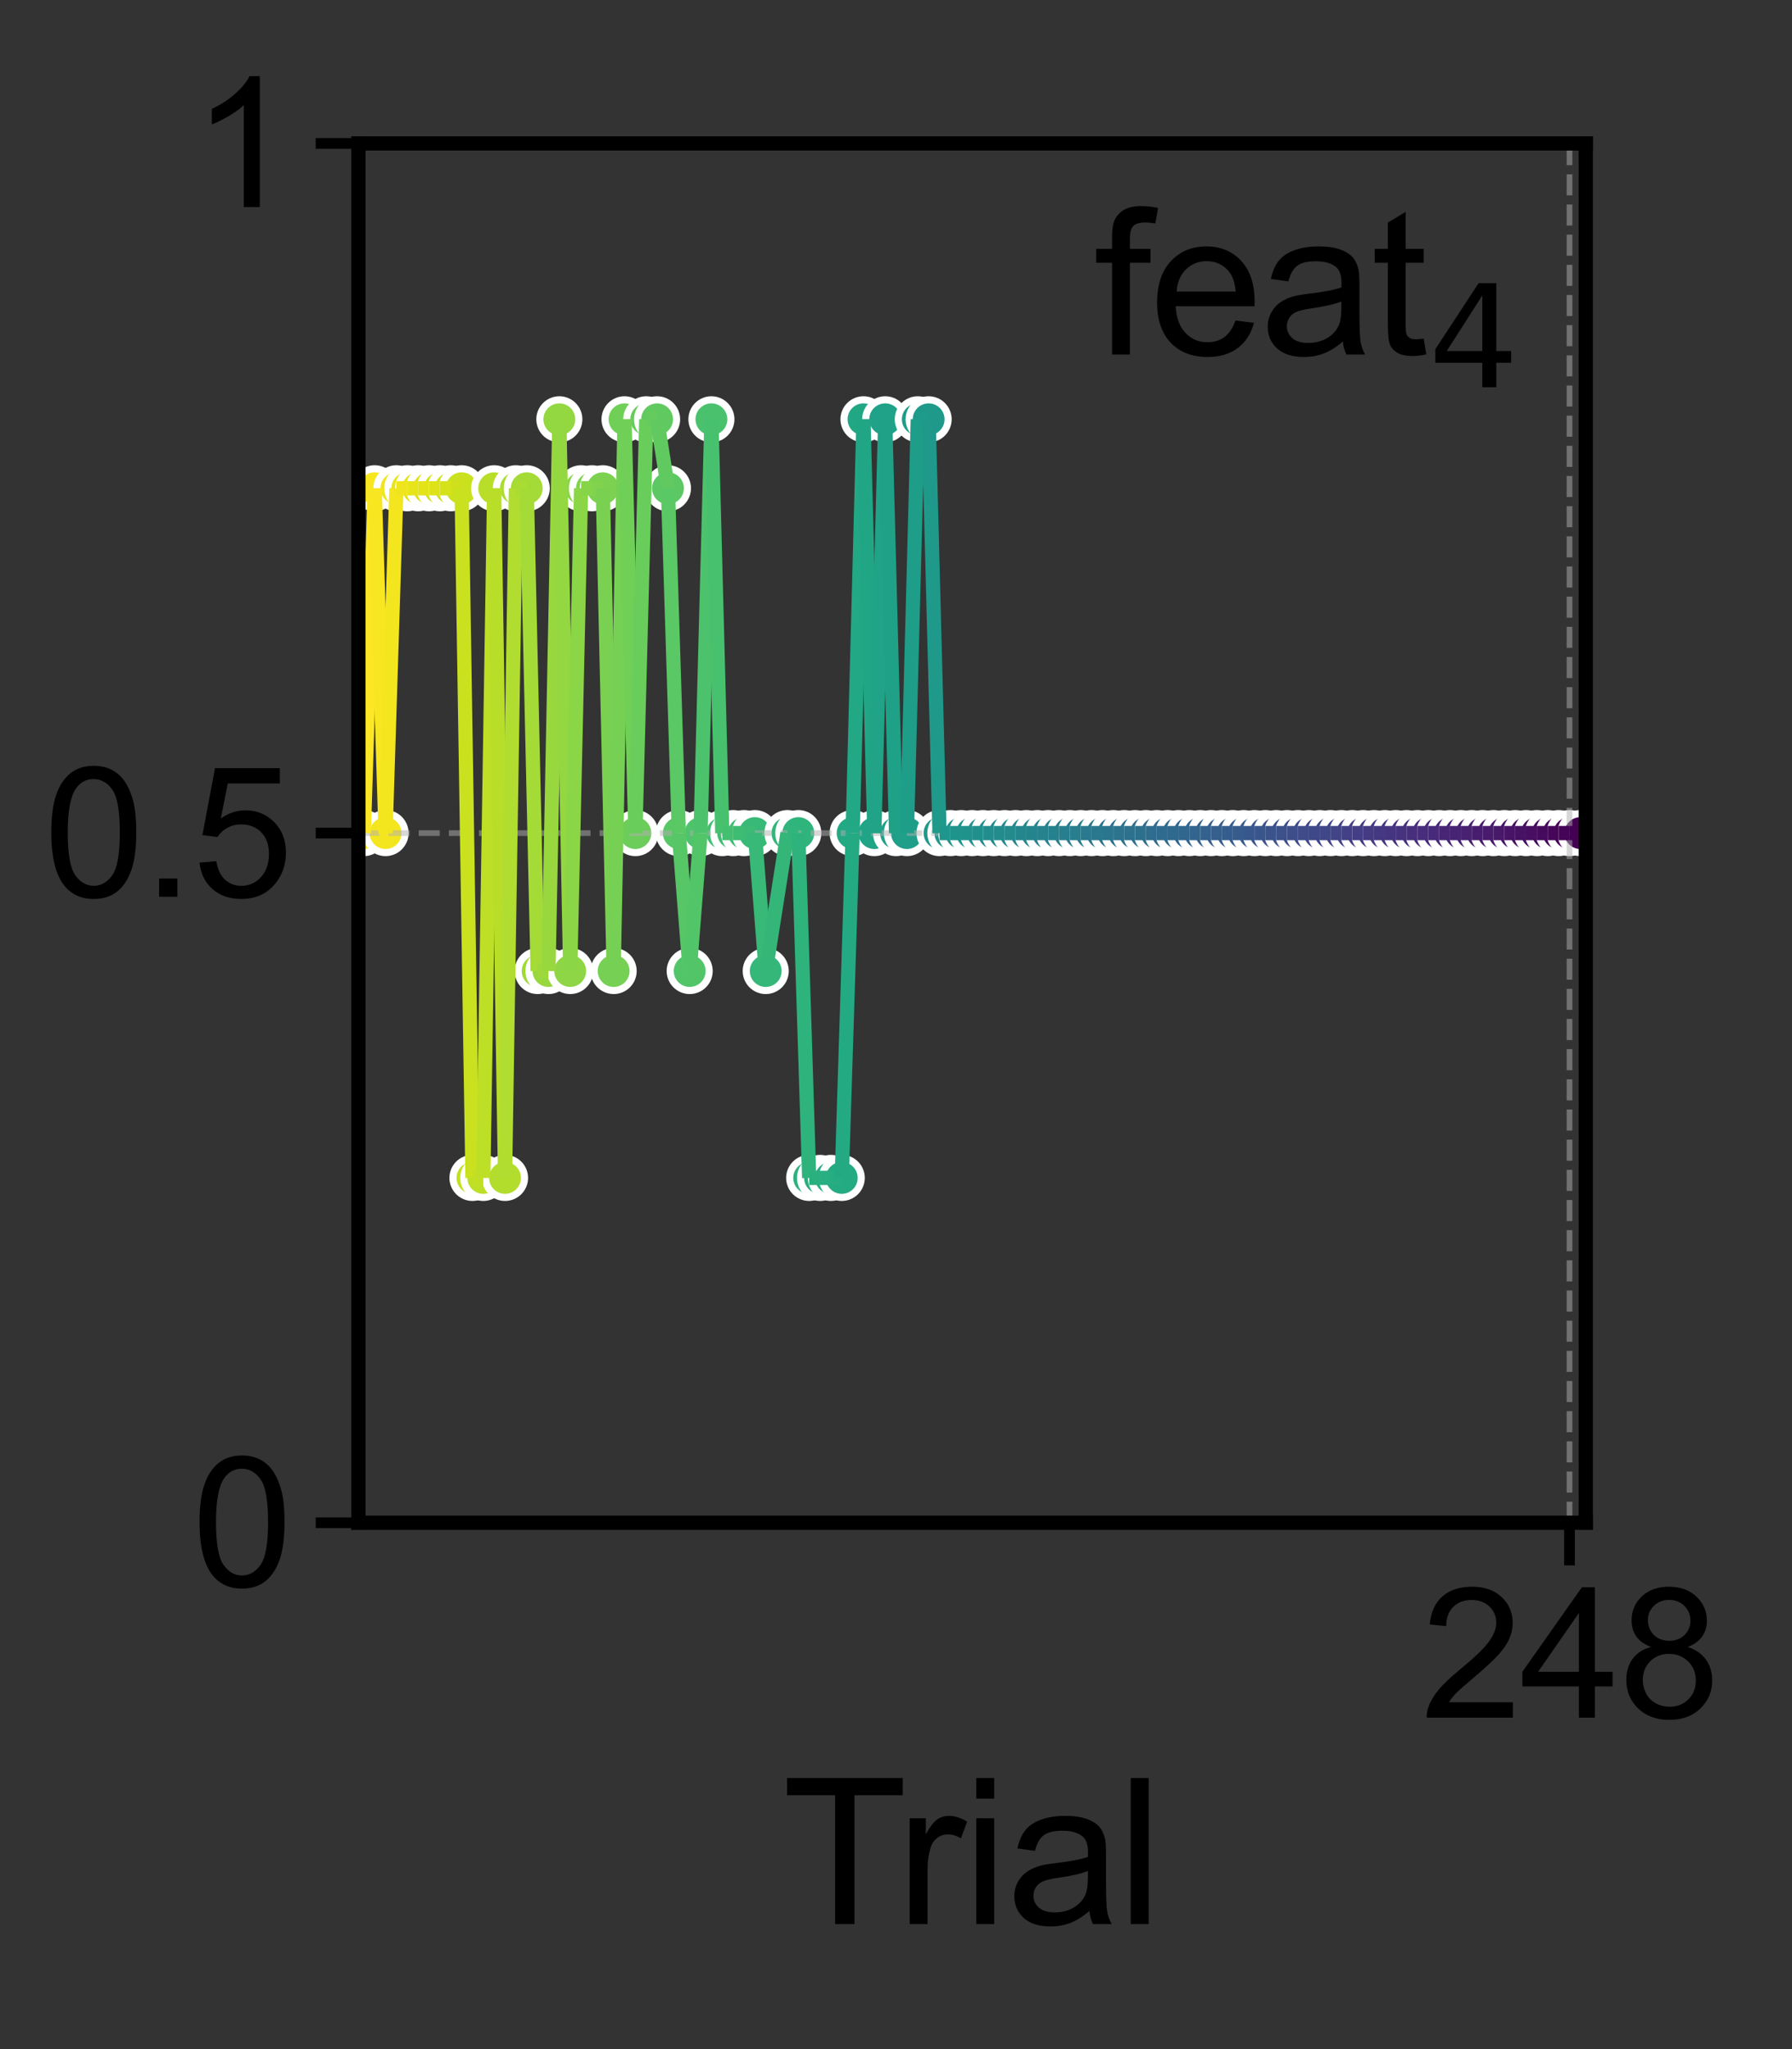 <?xml version="1.0" encoding="utf-8" standalone="no"?>
<!DOCTYPE svg PUBLIC "-//W3C//DTD SVG 1.1//EN"
  "http://www.w3.org/Graphics/SVG/1.1/DTD/svg11.dtd">
<svg xmlns:xlink="http://www.w3.org/1999/xlink" width="252pt" height="288pt" viewBox="0 0 252 288" xmlns="http://www.w3.org/2000/svg" version="1.1">
 <rect x="0" y="0" width="252" height="288" fill="#333333" stroke="none"/>
 <defs>
  <style type="text/css">*{stroke-linejoin: round; stroke-linecap: butt}</style>
 </defs>
 <g id="figure_1">
  <g id="patch_1">
   <path d="M 0 288 
L 252 288 
L 252 0 
L 0 0 
L 0 288 
z
" style="fill: none"/>
  </g>
  <g id="axes_1">
   <g id="patch_2">
    <path d="M 50.4 214.02 
L 223.002 214.02 
L 223.002 20.16 
L 50.4 20.16 
L 50.4 214.02 
z
" style="fill: none"/>
   </g>
   <g id="PathCollection_1">
    <defs>
     <path id="C0_0_fe47702274" d="M 0 2.739 
C 0.726 2.739 1.423 2.45 1.936 1.936 
C 2.45 1.423 2.739 0.726 2.739 -0 
C 2.739 -0.726 2.45 -1.423 1.936 -1.936 
C 1.423 -2.45 0.726 -2.739 0 -2.739 
C -0.726 -2.739 -1.423 -2.45 -1.936 -1.936 
C -2.45 -1.423 -2.739 -0.726 -2.739 0 
C -2.739 0.726 -2.45 1.423 -1.936 1.936 
C -1.423 2.45 -0.726 2.739 0 2.739 
z
"/>
    </defs>
    <g clip-path="url(#p3a3580fc58)">
     <use xlink:href="#C0_0_fe47702274" x="51.164" y="117.09" style="fill: #fde725; stroke: #ffffff"/>
    </g>
    <g clip-path="url(#p3a3580fc58)">
     <use xlink:href="#C0_0_fe47702274" x="52.691" y="68.625" style="fill: #f8e621; stroke: #ffffff"/>
    </g>
    <g clip-path="url(#p3a3580fc58)">
     <use xlink:href="#C0_0_fe47702274" x="54.219" y="117.09" style="fill: #f4e61e; stroke: #ffffff"/>
    </g>
    <g clip-path="url(#p3a3580fc58)">
     <use xlink:href="#C0_0_fe47702274" x="55.746" y="68.625" style="fill: #efe51c; stroke: #ffffff"/>
    </g>
    <g clip-path="url(#p3a3580fc58)">
     <use xlink:href="#C0_0_fe47702274" x="57.274" y="68.625" style="fill: #e7e419; stroke: #ffffff"/>
    </g>
    <g clip-path="url(#p3a3580fc58)">
     <use xlink:href="#C0_0_fe47702274" x="58.801" y="68.625" style="fill: #e2e418; stroke: #ffffff"/>
    </g>
    <g clip-path="url(#p3a3580fc58)">
     <use xlink:href="#C0_0_fe47702274" x="60.328" y="68.625" style="fill: #dde318; stroke: #ffffff"/>
    </g>
    <g clip-path="url(#p3a3580fc58)">
     <use xlink:href="#C0_0_fe47702274" x="61.856" y="68.625" style="fill: #d5e21a; stroke: #ffffff"/>
    </g>
    <g clip-path="url(#p3a3580fc58)">
     <use xlink:href="#C0_0_fe47702274" x="63.383" y="68.625" style="fill: #d0e11c; stroke: #ffffff"/>
    </g>
    <g clip-path="url(#p3a3580fc58)">
     <use xlink:href="#C0_0_fe47702274" x="64.911" y="68.625" style="fill: #cae11f; stroke: #ffffff"/>
    </g>
    <g clip-path="url(#p3a3580fc58)">
     <use xlink:href="#C0_0_fe47702274" x="66.438" y="165.555" style="fill: #c2df23; stroke: #ffffff"/>
    </g>
    <g clip-path="url(#p3a3580fc58)">
     <use xlink:href="#C0_0_fe47702274" x="67.966" y="165.555" style="fill: #bddf26; stroke: #ffffff"/>
    </g>
    <g clip-path="url(#p3a3580fc58)">
     <use xlink:href="#C0_0_fe47702274" x="69.493" y="68.625" style="fill: #b8de29; stroke: #ffffff"/>
    </g>
    <g clip-path="url(#p3a3580fc58)">
     <use xlink:href="#C0_0_fe47702274" x="71.021" y="165.555" style="fill: #b2dd2d; stroke: #ffffff"/>
    </g>
    <g clip-path="url(#p3a3580fc58)">
     <use xlink:href="#C0_0_fe47702274" x="72.548" y="68.625" style="fill: #aadc32; stroke: #ffffff"/>
    </g>
    <g clip-path="url(#p3a3580fc58)">
     <use xlink:href="#C0_0_fe47702274" x="74.076" y="68.625" style="fill: #a5db36; stroke: #ffffff"/>
    </g>
    <g clip-path="url(#p3a3580fc58)">
     <use xlink:href="#C0_0_fe47702274" x="75.603" y="136.476" style="fill: #a0da39; stroke: #ffffff"/>
    </g>
    <g clip-path="url(#p3a3580fc58)">
     <use xlink:href="#C0_0_fe47702274" x="77.13" y="136.476" style="fill: #98d83e; stroke: #ffffff"/>
    </g>
    <g clip-path="url(#p3a3580fc58)">
     <use xlink:href="#C0_0_fe47702274" x="78.658" y="58.932" style="fill: #93d741; stroke: #ffffff"/>
    </g>
    <g clip-path="url(#p3a3580fc58)">
     <use xlink:href="#C0_0_fe47702274" x="80.185" y="136.476" style="fill: #8ed645; stroke: #ffffff"/>
    </g>
    <g clip-path="url(#p3a3580fc58)">
     <use xlink:href="#C0_0_fe47702274" x="81.713" y="68.625" style="fill: #86d549; stroke: #ffffff"/>
    </g>
    <g clip-path="url(#p3a3580fc58)">
     <use xlink:href="#C0_0_fe47702274" x="83.24" y="68.625" style="fill: #81d34d; stroke: #ffffff"/>
    </g>
    <g clip-path="url(#p3a3580fc58)">
     <use xlink:href="#C0_0_fe47702274" x="84.768" y="68.625" style="fill: #7cd250; stroke: #ffffff"/>
    </g>
    <g clip-path="url(#p3a3580fc58)">
     <use xlink:href="#C0_0_fe47702274" x="86.295" y="136.476" style="fill: #75d054; stroke: #ffffff"/>
    </g>
    <g clip-path="url(#p3a3580fc58)">
     <use xlink:href="#C0_0_fe47702274" x="87.823" y="58.932" style="fill: #70cf57; stroke: #ffffff"/>
    </g>
    <g clip-path="url(#p3a3580fc58)">
     <use xlink:href="#C0_0_fe47702274" x="89.35" y="117.09" style="fill: #6ccd5a; stroke: #ffffff"/>
    </g>
    <g clip-path="url(#p3a3580fc58)">
     <use xlink:href="#C0_0_fe47702274" x="90.878" y="58.932" style="fill: #67cc5c; stroke: #ffffff"/>
    </g>
    <g clip-path="url(#p3a3580fc58)">
     <use xlink:href="#C0_0_fe47702274" x="92.405" y="58.932" style="fill: #60ca60; stroke: #ffffff"/>
    </g>
    <g clip-path="url(#p3a3580fc58)">
     <use xlink:href="#C0_0_fe47702274" x="93.932" y="68.625" style="fill: #5cc863; stroke: #ffffff"/>
    </g>
    <g clip-path="url(#p3a3580fc58)">
     <use xlink:href="#C0_0_fe47702274" x="95.46" y="117.09" style="fill: #58c765; stroke: #ffffff"/>
    </g>
    <g clip-path="url(#p3a3580fc58)">
     <use xlink:href="#C0_0_fe47702274" x="96.987" y="136.476" style="fill: #52c569; stroke: #ffffff"/>
    </g>
    <g clip-path="url(#p3a3580fc58)">
     <use xlink:href="#C0_0_fe47702274" x="98.515" y="117.09" style="fill: #4ec36b; stroke: #ffffff"/>
    </g>
    <g clip-path="url(#p3a3580fc58)">
     <use xlink:href="#C0_0_fe47702274" x="100.042" y="58.932" style="fill: #4ac16d; stroke: #ffffff"/>
    </g>
    <g clip-path="url(#p3a3580fc58)">
     <use xlink:href="#C0_0_fe47702274" x="101.57" y="117.09" style="fill: #44bf70; stroke: #ffffff"/>
    </g>
    <g clip-path="url(#p3a3580fc58)">
     <use xlink:href="#C0_0_fe47702274" x="103.097" y="117.09" style="fill: #40bd72; stroke: #ffffff"/>
    </g>
    <g clip-path="url(#p3a3580fc58)">
     <use xlink:href="#C0_0_fe47702274" x="104.625" y="117.09" style="fill: #3dbc74; stroke: #ffffff"/>
    </g>
    <g clip-path="url(#p3a3580fc58)">
     <use xlink:href="#C0_0_fe47702274" x="106.152" y="117.09" style="fill: #38b977; stroke: #ffffff"/>
    </g>
    <g clip-path="url(#p3a3580fc58)">
     <use xlink:href="#C0_0_fe47702274" x="107.68" y="136.476" style="fill: #35b779; stroke: #ffffff"/>
    </g>
    <g clip-path="url(#p3a3580fc58)">
     <use xlink:href="#C0_0_fe47702274" x="110.734" y="117.09" style="fill: #32b67a; stroke: #ffffff"/>
    </g>
    <g clip-path="url(#p3a3580fc58)">
     <use xlink:href="#C0_0_fe47702274" x="112.262" y="117.09" style="fill: #2fb47c; stroke: #ffffff"/>
    </g>
    <g clip-path="url(#p3a3580fc58)">
     <use xlink:href="#C0_0_fe47702274" x="113.789" y="165.555" style="fill: #2cb17e; stroke: #ffffff"/>
    </g>
    <g clip-path="url(#p3a3580fc58)">
     <use xlink:href="#C0_0_fe47702274" x="115.317" y="165.555" style="fill: #29af7f; stroke: #ffffff"/>
    </g>
    <g clip-path="url(#p3a3580fc58)">
     <use xlink:href="#C0_0_fe47702274" x="116.844" y="165.555" style="fill: #27ad81; stroke: #ffffff"/>
    </g>
    <g clip-path="url(#p3a3580fc58)">
     <use xlink:href="#C0_0_fe47702274" x="118.372" y="165.555" style="fill: #25ab82; stroke: #ffffff"/>
    </g>
    <g clip-path="url(#p3a3580fc58)">
     <use xlink:href="#C0_0_fe47702274" x="119.899" y="117.09" style="fill: #23a983; stroke: #ffffff"/>
    </g>
    <g clip-path="url(#p3a3580fc58)">
     <use xlink:href="#C0_0_fe47702274" x="121.427" y="58.932" style="fill: #22a785; stroke: #ffffff"/>
    </g>
    <g clip-path="url(#p3a3580fc58)">
     <use xlink:href="#C0_0_fe47702274" x="122.954" y="117.09" style="fill: #20a486; stroke: #ffffff"/>
    </g>
    <g clip-path="url(#p3a3580fc58)">
     <use xlink:href="#C0_0_fe47702274" x="124.482" y="58.932" style="fill: #1fa287; stroke: #ffffff"/>
    </g>
    <g clip-path="url(#p3a3580fc58)">
     <use xlink:href="#C0_0_fe47702274" x="126.009" y="117.09" style="fill: #1fa188; stroke: #ffffff"/>
    </g>
    <g clip-path="url(#p3a3580fc58)">
     <use xlink:href="#C0_0_fe47702274" x="127.537" y="117.09" style="fill: #1f9e89; stroke: #ffffff"/>
    </g>
    <g clip-path="url(#p3a3580fc58)">
     <use xlink:href="#C0_0_fe47702274" x="129.064" y="58.932" style="fill: #1e9c89; stroke: #ffffff"/>
    </g>
    <g clip-path="url(#p3a3580fc58)">
     <use xlink:href="#C0_0_fe47702274" x="130.591" y="58.932" style="fill: #1f9a8a; stroke: #ffffff"/>
    </g>
    <g clip-path="url(#p3a3580fc58)">
     <use xlink:href="#C0_0_fe47702274" x="132.119" y="117.09" style="fill: #1f988b; stroke: #ffffff"/>
    </g>
    <g clip-path="url(#p3a3580fc58)">
     <use xlink:href="#C0_0_fe47702274" x="133.646" y="117.09" style="fill: #1f958b; stroke: #ffffff"/>
    </g>
    <g clip-path="url(#p3a3580fc58)">
     <use xlink:href="#C0_0_fe47702274" x="135.174" y="117.09" style="fill: #20938c; stroke: #ffffff"/>
    </g>
    <g clip-path="url(#p3a3580fc58)">
     <use xlink:href="#C0_0_fe47702274" x="136.701" y="117.09" style="fill: #20928c; stroke: #ffffff"/>
    </g>
    <g clip-path="url(#p3a3580fc58)">
     <use xlink:href="#C0_0_fe47702274" x="138.229" y="117.09" style="fill: #218f8d; stroke: #ffffff"/>
    </g>
    <g clip-path="url(#p3a3580fc58)">
     <use xlink:href="#C0_0_fe47702274" x="139.756" y="117.09" style="fill: #228d8d; stroke: #ffffff"/>
    </g>
    <g clip-path="url(#p3a3580fc58)">
     <use xlink:href="#C0_0_fe47702274" x="141.284" y="117.09" style="fill: #228b8d; stroke: #ffffff"/>
    </g>
    <g clip-path="url(#p3a3580fc58)">
     <use xlink:href="#C0_0_fe47702274" x="142.811" y="117.09" style="fill: #23888e; stroke: #ffffff"/>
    </g>
    <g clip-path="url(#p3a3580fc58)">
     <use xlink:href="#C0_0_fe47702274" x="144.339" y="117.09" style="fill: #24868e; stroke: #ffffff"/>
    </g>
    <g clip-path="url(#p3a3580fc58)">
     <use xlink:href="#C0_0_fe47702274" x="145.866" y="117.09" style="fill: #25848e; stroke: #ffffff"/>
    </g>
    <g clip-path="url(#p3a3580fc58)">
     <use xlink:href="#C0_0_fe47702274" x="147.393" y="117.09" style="fill: #26828e; stroke: #ffffff"/>
    </g>
    <g clip-path="url(#p3a3580fc58)">
     <use xlink:href="#C0_0_fe47702274" x="148.921" y="117.09" style="fill: #27808e; stroke: #ffffff"/>
    </g>
    <g clip-path="url(#p3a3580fc58)">
     <use xlink:href="#C0_0_fe47702274" x="150.448" y="117.09" style="fill: #277e8e; stroke: #ffffff"/>
    </g>
    <g clip-path="url(#p3a3580fc58)">
     <use xlink:href="#C0_0_fe47702274" x="151.976" y="117.09" style="fill: #287c8e; stroke: #ffffff"/>
    </g>
    <g clip-path="url(#p3a3580fc58)">
     <use xlink:href="#C0_0_fe47702274" x="153.503" y="117.09" style="fill: #29798e; stroke: #ffffff"/>
    </g>
    <g clip-path="url(#p3a3580fc58)">
     <use xlink:href="#C0_0_fe47702274" x="155.031" y="117.09" style="fill: #2a778e; stroke: #ffffff"/>
    </g>
    <g clip-path="url(#p3a3580fc58)">
     <use xlink:href="#C0_0_fe47702274" x="156.558" y="117.09" style="fill: #2b758e; stroke: #ffffff"/>
    </g>
    <g clip-path="url(#p3a3580fc58)">
     <use xlink:href="#C0_0_fe47702274" x="158.086" y="117.09" style="fill: #2c728e; stroke: #ffffff"/>
    </g>
    <g clip-path="url(#p3a3580fc58)">
     <use xlink:href="#C0_0_fe47702274" x="159.613" y="117.09" style="fill: #2d718e; stroke: #ffffff"/>
    </g>
    <g clip-path="url(#p3a3580fc58)">
     <use xlink:href="#C0_0_fe47702274" x="161.141" y="117.09" style="fill: #2e6f8e; stroke: #ffffff"/>
    </g>
    <g clip-path="url(#p3a3580fc58)">
     <use xlink:href="#C0_0_fe47702274" x="162.668" y="117.09" style="fill: #2f6c8e; stroke: #ffffff"/>
    </g>
    <g clip-path="url(#p3a3580fc58)">
     <use xlink:href="#C0_0_fe47702274" x="164.195" y="117.09" style="fill: #306a8e; stroke: #ffffff"/>
    </g>
    <g clip-path="url(#p3a3580fc58)">
     <use xlink:href="#C0_0_fe47702274" x="165.723" y="117.09" style="fill: #31688e; stroke: #ffffff"/>
    </g>
    <g clip-path="url(#p3a3580fc58)">
     <use xlink:href="#C0_0_fe47702274" x="167.25" y="117.09" style="fill: #31668e; stroke: #ffffff"/>
    </g>
    <g clip-path="url(#p3a3580fc58)">
     <use xlink:href="#C0_0_fe47702274" x="168.778" y="117.09" style="fill: #33638d; stroke: #ffffff"/>
    </g>
    <g clip-path="url(#p3a3580fc58)">
     <use xlink:href="#C0_0_fe47702274" x="170.305" y="117.09" style="fill: #34618d; stroke: #ffffff"/>
    </g>
    <g clip-path="url(#p3a3580fc58)">
     <use xlink:href="#C0_0_fe47702274" x="171.833" y="117.09" style="fill: #355f8d; stroke: #ffffff"/>
    </g>
    <g clip-path="url(#p3a3580fc58)">
     <use xlink:href="#C0_0_fe47702274" x="173.36" y="117.09" style="fill: #365c8d; stroke: #ffffff"/>
    </g>
    <g clip-path="url(#p3a3580fc58)">
     <use xlink:href="#C0_0_fe47702274" x="174.888" y="117.09" style="fill: #375a8c; stroke: #ffffff"/>
    </g>
    <g clip-path="url(#p3a3580fc58)">
     <use xlink:href="#C0_0_fe47702274" x="176.415" y="117.09" style="fill: #38588c; stroke: #ffffff"/>
    </g>
    <g clip-path="url(#p3a3580fc58)">
     <use xlink:href="#C0_0_fe47702274" x="177.943" y="117.09" style="fill: #3a548c; stroke: #ffffff"/>
    </g>
    <g clip-path="url(#p3a3580fc58)">
     <use xlink:href="#C0_0_fe47702274" x="179.47" y="117.09" style="fill: #3b528b; stroke: #ffffff"/>
    </g>
    <g clip-path="url(#p3a3580fc58)">
     <use xlink:href="#C0_0_fe47702274" x="180.997" y="117.09" style="fill: #3c508b; stroke: #ffffff"/>
    </g>
    <g clip-path="url(#p3a3580fc58)">
     <use xlink:href="#C0_0_fe47702274" x="182.525" y="117.09" style="fill: #3d4d8a; stroke: #ffffff"/>
    </g>
    <g clip-path="url(#p3a3580fc58)">
     <use xlink:href="#C0_0_fe47702274" x="184.052" y="117.09" style="fill: #3e4a89; stroke: #ffffff"/>
    </g>
    <g clip-path="url(#p3a3580fc58)">
     <use xlink:href="#C0_0_fe47702274" x="185.58" y="117.09" style="fill: #3f4889; stroke: #ffffff"/>
    </g>
    <g clip-path="url(#p3a3580fc58)">
     <use xlink:href="#C0_0_fe47702274" x="187.107" y="117.09" style="fill: #404688; stroke: #ffffff"/>
    </g>
    <g clip-path="url(#p3a3580fc58)">
     <use xlink:href="#C0_0_fe47702274" x="188.635" y="117.09" style="fill: #414287; stroke: #ffffff"/>
    </g>
    <g clip-path="url(#p3a3580fc58)">
     <use xlink:href="#C0_0_fe47702274" x="190.162" y="117.09" style="fill: #424086; stroke: #ffffff"/>
    </g>
    <g clip-path="url(#p3a3580fc58)">
     <use xlink:href="#C0_0_fe47702274" x="191.69" y="117.09" style="fill: #433e85; stroke: #ffffff"/>
    </g>
    <g clip-path="url(#p3a3580fc58)">
     <use xlink:href="#C0_0_fe47702274" x="193.217" y="117.09" style="fill: #443a83; stroke: #ffffff"/>
    </g>
    <g clip-path="url(#p3a3580fc58)">
     <use xlink:href="#C0_0_fe47702274" x="194.745" y="117.09" style="fill: #453882; stroke: #ffffff"/>
    </g>
    <g clip-path="url(#p3a3580fc58)">
     <use xlink:href="#C0_0_fe47702274" x="196.272" y="117.09" style="fill: #453581; stroke: #ffffff"/>
    </g>
    <g clip-path="url(#p3a3580fc58)">
     <use xlink:href="#C0_0_fe47702274" x="197.799" y="117.09" style="fill: #46327e; stroke: #ffffff"/>
    </g>
    <g clip-path="url(#p3a3580fc58)">
     <use xlink:href="#C0_0_fe47702274" x="199.327" y="117.09" style="fill: #472f7d; stroke: #ffffff"/>
    </g>
    <g clip-path="url(#p3a3580fc58)">
     <use xlink:href="#C0_0_fe47702274" x="200.854" y="117.09" style="fill: #472d7b; stroke: #ffffff"/>
    </g>
    <g clip-path="url(#p3a3580fc58)">
     <use xlink:href="#C0_0_fe47702274" x="202.382" y="117.09" style="fill: #482979; stroke: #ffffff"/>
    </g>
    <g clip-path="url(#p3a3580fc58)">
     <use xlink:href="#C0_0_fe47702274" x="203.909" y="117.09" style="fill: #482677; stroke: #ffffff"/>
    </g>
    <g clip-path="url(#p3a3580fc58)">
     <use xlink:href="#C0_0_fe47702274" x="205.437" y="117.09" style="fill: #482475; stroke: #ffffff"/>
    </g>
    <g clip-path="url(#p3a3580fc58)">
     <use xlink:href="#C0_0_fe47702274" x="206.964" y="117.09" style="fill: #482173; stroke: #ffffff"/>
    </g>
    <g clip-path="url(#p3a3580fc58)">
     <use xlink:href="#C0_0_fe47702274" x="208.492" y="117.09" style="fill: #481d6f; stroke: #ffffff"/>
    </g>
    <g clip-path="url(#p3a3580fc58)">
     <use xlink:href="#C0_0_fe47702274" x="210.019" y="117.09" style="fill: #481b6d; stroke: #ffffff"/>
    </g>
    <g clip-path="url(#p3a3580fc58)">
     <use xlink:href="#C0_0_fe47702274" x="211.547" y="117.09" style="fill: #48186a; stroke: #ffffff"/>
    </g>
    <g clip-path="url(#p3a3580fc58)">
     <use xlink:href="#C0_0_fe47702274" x="213.074" y="117.09" style="fill: #481467; stroke: #ffffff"/>
    </g>
    <g clip-path="url(#p3a3580fc58)">
     <use xlink:href="#C0_0_fe47702274" x="214.601" y="117.09" style="fill: #471164; stroke: #ffffff"/>
    </g>
    <g clip-path="url(#p3a3580fc58)">
     <use xlink:href="#C0_0_fe47702274" x="216.129" y="117.09" style="fill: #470e61; stroke: #ffffff"/>
    </g>
    <g clip-path="url(#p3a3580fc58)">
     <use xlink:href="#C0_0_fe47702274" x="217.656" y="117.09" style="fill: #460a5d; stroke: #ffffff"/>
    </g>
    <g clip-path="url(#p3a3580fc58)">
     <use xlink:href="#C0_0_fe47702274" x="219.184" y="117.09" style="fill: #46075a; stroke: #ffffff"/>
    </g>
    <g clip-path="url(#p3a3580fc58)">
     <use xlink:href="#C0_0_fe47702274" x="220.711" y="117.09" style="fill: #450457; stroke: #ffffff"/>
    </g>
    <g clip-path="url(#p3a3580fc58)">
     <use xlink:href="#C0_0_fe47702274" x="222.239" y="117.09" style="fill: #440154; stroke: #ffffff"/>
    </g>
   </g>
   <g id="matplotlib.axis_1">
    <g id="xtick_1">
     <g id="line2d_1">
      <path d="M 220.711 214.02 
L 220.711 20.16 
" clip-path="url(#p3a3580fc58)" style="fill: none; stroke-dasharray: 2.96,1.28; stroke-dashoffset: 0; stroke: #b0b0b0; stroke-opacity: 0.5; stroke-width: 0.8"/>
     </g>
     <g id="line2d_2">
      <defs>
       <path id="m252656b20c" d="M 0 0 
L 0 6 
" style="stroke: #000000; stroke-width: 1.5"/>
      </defs>
      <g>
       <use xlink:href="#m252656b20c" x="220.711" y="214.02" style="stroke: #000000; stroke-width: 1.5"/>
      </g>
     </g>
     <g id="text_1">
      <!-- 248 -->
      <g transform="translate(199.858 241.415) scale(0.25 -0.25)">
       <defs>
        <path id="ArialMT-32" d="M 3222 541 
L 3222 0 
L 194 0 
Q 188 203 259 391 
Q 375 700 629 1000 
Q 884 1300 1366 1694 
Q 2113 2306 2375 2664 
Q 2638 3022 2638 3341 
Q 2638 3675 2398 3904 
Q 2159 4134 1775 4134 
Q 1369 4134 1125 3890 
Q 881 3647 878 3216 
L 300 3275 
Q 359 3922 746 4261 
Q 1134 4600 1788 4600 
Q 2447 4600 2831 4234 
Q 3216 3869 3216 3328 
Q 3216 3053 3103 2787 
Q 2991 2522 2730 2228 
Q 2469 1934 1863 1422 
Q 1356 997 1212 845 
Q 1069 694 975 541 
L 3222 541 
z
" transform="scale(0.016)"/>
        <path id="ArialMT-34" d="M 2069 0 
L 2069 1097 
L 81 1097 
L 81 1613 
L 2172 4581 
L 2631 4581 
L 2631 1613 
L 3250 1613 
L 3250 1097 
L 2631 1097 
L 2631 0 
L 2069 0 
z
M 2069 1613 
L 2069 3678 
L 634 1613 
L 2069 1613 
z
" transform="scale(0.016)"/>
        <path id="ArialMT-38" d="M 1131 2484 
Q 781 2613 612 2850 
Q 444 3088 444 3419 
Q 444 3919 803 4259 
Q 1163 4600 1759 4600 
Q 2359 4600 2725 4251 
Q 3091 3903 3091 3403 
Q 3091 3084 2923 2848 
Q 2756 2613 2416 2484 
Q 2838 2347 3058 2040 
Q 3278 1734 3278 1309 
Q 3278 722 2862 322 
Q 2447 -78 1769 -78 
Q 1091 -78 675 323 
Q 259 725 259 1325 
Q 259 1772 486 2073 
Q 713 2375 1131 2484 
z
M 1019 3438 
Q 1019 3113 1228 2906 
Q 1438 2700 1772 2700 
Q 2097 2700 2305 2904 
Q 2513 3109 2513 3406 
Q 2513 3716 2298 3927 
Q 2084 4138 1766 4138 
Q 1444 4138 1231 3931 
Q 1019 3725 1019 3438 
z
M 838 1322 
Q 838 1081 952 856 
Q 1066 631 1291 507 
Q 1516 384 1775 384 
Q 2178 384 2440 643 
Q 2703 903 2703 1303 
Q 2703 1709 2433 1975 
Q 2163 2241 1756 2241 
Q 1359 2241 1098 1978 
Q 838 1716 838 1322 
z
" transform="scale(0.016)"/>
       </defs>
       <use xlink:href="#ArialMT-32"/>
       <use xlink:href="#ArialMT-34" x="55.615"/>
       <use xlink:href="#ArialMT-38" x="111.23"/>
      </g>
     </g>
    </g>
    <g id="text_2">
     <!-- Trial -->
     <g transform="translate(110.007 270.425) scale(0.28 -0.28)">
      <defs>
       <path id="ArialMT-54" d="M 1659 0 
L 1659 4041 
L 150 4041 
L 150 4581 
L 3781 4581 
L 3781 4041 
L 2266 4041 
L 2266 0 
L 1659 0 
z
" transform="scale(0.016)"/>
       <path id="ArialMT-72" d="M 416 0 
L 416 3319 
L 922 3319 
L 922 2816 
Q 1116 3169 1280 3281 
Q 1444 3394 1641 3394 
Q 1925 3394 2219 3213 
L 2025 2691 
Q 1819 2813 1613 2813 
Q 1428 2813 1281 2702 
Q 1134 2591 1072 2394 
Q 978 2094 978 1738 
L 978 0 
L 416 0 
z
" transform="scale(0.016)"/>
       <path id="ArialMT-69" d="M 425 3934 
L 425 4581 
L 988 4581 
L 988 3934 
L 425 3934 
z
M 425 0 
L 425 3319 
L 988 3319 
L 988 0 
L 425 0 
z
" transform="scale(0.016)"/>
       <path id="ArialMT-61" d="M 2588 409 
Q 2275 144 1986 34 
Q 1697 -75 1366 -75 
Q 819 -75 525 192 
Q 231 459 231 875 
Q 231 1119 342 1320 
Q 453 1522 633 1644 
Q 813 1766 1038 1828 
Q 1203 1872 1538 1913 
Q 2219 1994 2541 2106 
Q 2544 2222 2544 2253 
Q 2544 2597 2384 2738 
Q 2169 2928 1744 2928 
Q 1347 2928 1158 2789 
Q 969 2650 878 2297 
L 328 2372 
Q 403 2725 575 2942 
Q 747 3159 1072 3276 
Q 1397 3394 1825 3394 
Q 2250 3394 2515 3294 
Q 2781 3194 2906 3042 
Q 3031 2891 3081 2659 
Q 3109 2516 3109 2141 
L 3109 1391 
Q 3109 606 3145 398 
Q 3181 191 3288 0 
L 2700 0 
Q 2613 175 2588 409 
z
M 2541 1666 
Q 2234 1541 1622 1453 
Q 1275 1403 1131 1340 
Q 988 1278 909 1158 
Q 831 1038 831 891 
Q 831 666 1001 516 
Q 1172 366 1500 366 
Q 1825 366 2078 508 
Q 2331 650 2450 897 
Q 2541 1088 2541 1459 
L 2541 1666 
z
" transform="scale(0.016)"/>
       <path id="ArialMT-6c" d="M 409 0 
L 409 4581 
L 972 4581 
L 972 0 
L 409 0 
z
" transform="scale(0.016)"/>
      </defs>
      <use xlink:href="#ArialMT-54"/>
      <use xlink:href="#ArialMT-72" x="57.334"/>
      <use xlink:href="#ArialMT-69" x="90.635"/>
      <use xlink:href="#ArialMT-61" x="112.852"/>
      <use xlink:href="#ArialMT-6c" x="168.467"/>
     </g>
    </g>
   </g>
   <g id="matplotlib.axis_2">
    <g id="ytick_1">
     <g id="line2d_3">
      <path d="M 50.4 214.02 
L 223.002 214.02 
" clip-path="url(#p3a3580fc58)" style="fill: none; stroke-dasharray: 2.96,1.28; stroke-dashoffset: 0; stroke: #b0b0b0; stroke-opacity: 0.5; stroke-width: 0.8"/>
     </g>
     <g id="line2d_4">
      <defs>
       <path id="me0b7b53692" d="M 0 0 
L -6 0 
" style="stroke: #000000; stroke-width: 1.5"/>
      </defs>
      <g>
       <use xlink:href="#me0b7b53692" x="50.4" y="214.02" style="stroke: #000000; stroke-width: 1.5"/>
      </g>
     </g>
     <g id="text_3">
      <!-- 0 -->
      <g transform="translate(26.998 222.967) scale(0.25 -0.25)">
       <defs>
        <path id="ArialMT-30" d="M 266 2259 
Q 266 3072 433 3567 
Q 600 4063 929 4331 
Q 1259 4600 1759 4600 
Q 2128 4600 2406 4451 
Q 2684 4303 2865 4023 
Q 3047 3744 3150 3342 
Q 3253 2941 3253 2259 
Q 3253 1453 3087 958 
Q 2922 463 2592 192 
Q 2263 -78 1759 -78 
Q 1097 -78 719 397 
Q 266 969 266 2259 
z
M 844 2259 
Q 844 1131 1108 757 
Q 1372 384 1759 384 
Q 2147 384 2411 759 
Q 2675 1134 2675 2259 
Q 2675 3391 2411 3762 
Q 2147 4134 1753 4134 
Q 1366 4134 1134 3806 
Q 844 3388 844 2259 
z
" transform="scale(0.016)"/>
       </defs>
       <use xlink:href="#ArialMT-30"/>
      </g>
     </g>
    </g>
    <g id="ytick_2">
     <g id="line2d_5">
      <path d="M 50.4 117.09 
L 223.002 117.09 
" clip-path="url(#p3a3580fc58)" style="fill: none; stroke-dasharray: 2.96,1.28; stroke-dashoffset: 0; stroke: #b0b0b0; stroke-opacity: 0.5; stroke-width: 0.8"/>
     </g>
     <g id="line2d_6">
      <g>
       <use xlink:href="#me0b7b53692" x="50.4" y="117.09" style="stroke: #000000; stroke-width: 1.5"/>
      </g>
     </g>
     <g id="text_4">
      <!-- 0.5 -->
      <g transform="translate(6.15 126.037) scale(0.25 -0.25)">
       <defs>
        <path id="ArialMT-2e" d="M 581 0 
L 581 641 
L 1222 641 
L 1222 0 
L 581 0 
z
" transform="scale(0.016)"/>
        <path id="ArialMT-35" d="M 266 1200 
L 856 1250 
Q 922 819 1161 601 
Q 1400 384 1738 384 
Q 2144 384 2425 690 
Q 2706 997 2706 1503 
Q 2706 1984 2436 2262 
Q 2166 2541 1728 2541 
Q 1456 2541 1237 2417 
Q 1019 2294 894 2097 
L 366 2166 
L 809 4519 
L 3088 4519 
L 3088 3981 
L 1259 3981 
L 1013 2750 
Q 1425 3038 1878 3038 
Q 2478 3038 2890 2622 
Q 3303 2206 3303 1553 
Q 3303 931 2941 478 
Q 2500 -78 1738 -78 
Q 1113 -78 717 272 
Q 322 622 266 1200 
z
" transform="scale(0.016)"/>
       </defs>
       <use xlink:href="#ArialMT-30"/>
       <use xlink:href="#ArialMT-2e" x="55.615"/>
       <use xlink:href="#ArialMT-35" x="83.398"/>
      </g>
     </g>
    </g>
    <g id="ytick_3">
     <g id="line2d_7">
      <path d="M 50.4 20.16 
L 223.002 20.16 
" clip-path="url(#p3a3580fc58)" style="fill: none; stroke-dasharray: 2.96,1.28; stroke-dashoffset: 0; stroke: #b0b0b0; stroke-opacity: 0.5; stroke-width: 0.8"/>
     </g>
     <g id="line2d_8">
      <g>
       <use xlink:href="#me0b7b53692" x="50.4" y="20.16" style="stroke: #000000; stroke-width: 1.5"/>
      </g>
     </g>
     <g id="text_5">
      <!-- 1 -->
      <g transform="translate(26.998 29.107) scale(0.25 -0.25)">
       <defs>
        <path id="ArialMT-31" d="M 2384 0 
L 1822 0 
L 1822 3584 
Q 1619 3391 1289 3197 
Q 959 3003 697 2906 
L 697 3450 
Q 1169 3672 1522 3987 
Q 1875 4303 2022 4600 
L 2384 4600 
L 2384 0 
z
" transform="scale(0.016)"/>
       </defs>
       <use xlink:href="#ArialMT-31"/>
      </g>
     </g>
    </g>
   </g>
   <g id="LineCollection_1">
    <path d="M 51.164 117.09 
L 52.691 68.625 
" clip-path="url(#p3a3580fc58)" style="fill: none; stroke: #fde725; stroke-width: 2"/>
    <path d="M 52.691 68.625 
L 54.219 117.09 
" clip-path="url(#p3a3580fc58)" style="fill: none; stroke: #f8e621; stroke-width: 2"/>
    <path d="M 54.219 117.09 
L 55.746 68.625 
" clip-path="url(#p3a3580fc58)" style="fill: none; stroke: #f4e61e; stroke-width: 2"/>
    <path d="M 55.746 68.625 
L 57.274 68.625 
" clip-path="url(#p3a3580fc58)" style="fill: none; stroke: #efe51c; stroke-width: 2"/>
    <path d="M 57.274 68.625 
L 58.801 68.625 
" clip-path="url(#p3a3580fc58)" style="fill: none; stroke: #e7e419; stroke-width: 2"/>
    <path d="M 58.801 68.625 
L 60.328 68.625 
" clip-path="url(#p3a3580fc58)" style="fill: none; stroke: #e2e418; stroke-width: 2"/>
    <path d="M 60.328 68.625 
L 61.856 68.625 
" clip-path="url(#p3a3580fc58)" style="fill: none; stroke: #dde318; stroke-width: 2"/>
    <path d="M 61.856 68.625 
L 63.383 68.625 
" clip-path="url(#p3a3580fc58)" style="fill: none; stroke: #d5e21a; stroke-width: 2"/>
    <path d="M 63.383 68.625 
L 64.911 68.625 
" clip-path="url(#p3a3580fc58)" style="fill: none; stroke: #d0e11c; stroke-width: 2"/>
    <path d="M 64.911 68.625 
L 66.438 165.555 
" clip-path="url(#p3a3580fc58)" style="fill: none; stroke: #cae11f; stroke-width: 2"/>
    <path d="M 66.438 165.555 
L 67.966 165.555 
" clip-path="url(#p3a3580fc58)" style="fill: none; stroke: #c2df23; stroke-width: 2"/>
    <path d="M 67.966 165.555 
L 69.493 68.625 
" clip-path="url(#p3a3580fc58)" style="fill: none; stroke: #bddf26; stroke-width: 2"/>
    <path d="M 69.493 68.625 
L 71.021 165.555 
" clip-path="url(#p3a3580fc58)" style="fill: none; stroke: #b8de29; stroke-width: 2"/>
    <path d="M 71.021 165.555 
L 72.548 68.625 
" clip-path="url(#p3a3580fc58)" style="fill: none; stroke: #b0dd2f; stroke-width: 2"/>
    <path d="M 72.548 68.625 
L 74.076 68.625 
" clip-path="url(#p3a3580fc58)" style="fill: none; stroke: #aadc32; stroke-width: 2"/>
    <path d="M 74.076 68.625 
L 75.603 136.476 
" clip-path="url(#p3a3580fc58)" style="fill: none; stroke: #a5db36; stroke-width: 2"/>
    <path d="M 75.603 136.476 
L 77.13 136.476 
" clip-path="url(#p3a3580fc58)" style="fill: none; stroke: #9dd93b; stroke-width: 2"/>
    <path d="M 77.13 136.476 
L 78.658 58.932 
" clip-path="url(#p3a3580fc58)" style="fill: none; stroke: #98d83e; stroke-width: 2"/>
    <path d="M 78.658 58.932 
L 80.185 136.476 
" clip-path="url(#p3a3580fc58)" style="fill: none; stroke: #93d741; stroke-width: 2"/>
    <path d="M 80.185 136.476 
L 81.713 68.625 
" clip-path="url(#p3a3580fc58)" style="fill: none; stroke: #8bd646; stroke-width: 2"/>
    <path d="M 81.713 68.625 
L 83.24 68.625 
" clip-path="url(#p3a3580fc58)" style="fill: none; stroke: #86d549; stroke-width: 2"/>
    <path d="M 83.24 68.625 
L 84.768 68.625 
" clip-path="url(#p3a3580fc58)" style="fill: none; stroke: #81d34d; stroke-width: 2"/>
    <path d="M 84.768 68.625 
L 86.295 136.476 
" clip-path="url(#p3a3580fc58)" style="fill: none; stroke: #7ad151; stroke-width: 2"/>
    <path d="M 86.295 136.476 
L 87.823 58.932 
" clip-path="url(#p3a3580fc58)" style="fill: none; stroke: #75d054; stroke-width: 2"/>
    <path d="M 87.823 58.932 
L 89.35 117.09 
" clip-path="url(#p3a3580fc58)" style="fill: none; stroke: #70cf57; stroke-width: 2"/>
    <path d="M 89.35 117.09 
L 90.878 58.932 
" clip-path="url(#p3a3580fc58)" style="fill: none; stroke: #69cd5b; stroke-width: 2"/>
    <path d="M 90.878 58.932 
L 92.405 58.932 
" clip-path="url(#p3a3580fc58)" style="fill: none; stroke: #65cb5e; stroke-width: 2"/>
    <path d="M 92.405 58.932 
L 93.932 68.625 
" clip-path="url(#p3a3580fc58)" style="fill: none; stroke: #60ca60; stroke-width: 2"/>
    <path d="M 93.932 68.625 
L 95.46 117.09 
" clip-path="url(#p3a3580fc58)" style="fill: none; stroke: #5ac864; stroke-width: 2"/>
    <path d="M 95.46 117.09 
L 96.987 136.476 
" clip-path="url(#p3a3580fc58)" style="fill: none; stroke: #56c667; stroke-width: 2"/>
    <path d="M 96.987 136.476 
L 98.515 117.09 
" clip-path="url(#p3a3580fc58)" style="fill: none; stroke: #52c569; stroke-width: 2"/>
    <path d="M 98.515 117.09 
L 100.042 58.932 
" clip-path="url(#p3a3580fc58)" style="fill: none; stroke: #4cc26c; stroke-width: 2"/>
    <path d="M 100.042 58.932 
L 101.57 117.09 
" clip-path="url(#p3a3580fc58)" style="fill: none; stroke: #48c16e; stroke-width: 2"/>
    <path d="M 101.57 117.09 
L 103.097 117.09 
" clip-path="url(#p3a3580fc58)" style="fill: none; stroke: #44bf70; stroke-width: 2"/>
    <path d="M 103.097 117.09 
L 104.625 117.09 
" clip-path="url(#p3a3580fc58)" style="fill: none; stroke: #3fbc73; stroke-width: 2"/>
    <path d="M 104.625 117.09 
L 106.152 117.09 
" clip-path="url(#p3a3580fc58)" style="fill: none; stroke: #3bbb75; stroke-width: 2"/>
    <path d="M 106.152 117.09 
L 107.68 136.476 
" clip-path="url(#p3a3580fc58)" style="fill: none; stroke: #38b977; stroke-width: 2"/>
    <path d="M 107.68 136.476 
L 110.734 117.09 
" clip-path="url(#p3a3580fc58)" style="fill: none; stroke: #34b679; stroke-width: 2"/>
    <path d="M 110.734 117.09 
L 112.262 117.09 
" clip-path="url(#p3a3580fc58)" style="fill: none; stroke: #31b57b; stroke-width: 2"/>
    <path d="M 112.262 117.09 
L 113.789 165.555 
" clip-path="url(#p3a3580fc58)" style="fill: none; stroke: #2eb37c; stroke-width: 2"/>
    <path d="M 113.789 165.555 
L 115.317 165.555 
" clip-path="url(#p3a3580fc58)" style="fill: none; stroke: #2ab07f; stroke-width: 2"/>
    <path d="M 115.317 165.555 
L 116.844 165.555 
" clip-path="url(#p3a3580fc58)" style="fill: none; stroke: #28ae80; stroke-width: 2"/>
    <path d="M 116.844 165.555 
L 118.372 165.555 
" clip-path="url(#p3a3580fc58)" style="fill: none; stroke: #26ad81; stroke-width: 2"/>
    <path d="M 118.372 165.555 
L 119.899 117.09 
" clip-path="url(#p3a3580fc58)" style="fill: none; stroke: #24aa83; stroke-width: 2"/>
    <path d="M 119.899 117.09 
L 121.427 58.932 
" clip-path="url(#p3a3580fc58)" style="fill: none; stroke: #22a884; stroke-width: 2"/>
    <path d="M 121.427 58.932 
L 122.954 117.09 
" clip-path="url(#p3a3580fc58)" style="fill: none; stroke: #21a685; stroke-width: 2"/>
    <path d="M 122.954 117.09 
L 124.482 58.932 
" clip-path="url(#p3a3580fc58)" style="fill: none; stroke: #20a386; stroke-width: 2"/>
    <path d="M 124.482 58.932 
L 126.009 117.09 
" clip-path="url(#p3a3580fc58)" style="fill: none; stroke: #1fa187; stroke-width: 2"/>
    <path d="M 126.009 117.09 
L 127.537 117.09 
" clip-path="url(#p3a3580fc58)" style="fill: none; stroke: #1fa088; stroke-width: 2"/>
    <path d="M 127.537 117.09 
L 129.064 58.932 
" clip-path="url(#p3a3580fc58)" style="fill: none; stroke: #1e9d89; stroke-width: 2"/>
    <path d="M 129.064 58.932 
L 130.591 58.932 
" clip-path="url(#p3a3580fc58)" style="fill: none; stroke: #1e9b8a; stroke-width: 2"/>
    <path d="M 130.591 58.932 
L 132.119 117.09 
" clip-path="url(#p3a3580fc58)" style="fill: none; stroke: #1f998a; stroke-width: 2"/>
    <path d="M 132.119 117.09 
L 133.646 117.09 
" clip-path="url(#p3a3580fc58)" style="fill: none; stroke: #1f968b; stroke-width: 2"/>
    <path d="M 133.646 117.09 
L 135.174 117.09 
" clip-path="url(#p3a3580fc58)" style="fill: none; stroke: #1f948c; stroke-width: 2"/>
    <path d="M 135.174 117.09 
L 136.701 117.09 
" clip-path="url(#p3a3580fc58)" style="fill: none; stroke: #20928c; stroke-width: 2"/>
    <path d="M 136.701 117.09 
L 138.229 117.09 
" clip-path="url(#p3a3580fc58)" style="fill: none; stroke: #21908d; stroke-width: 2"/>
    <path d="M 138.229 117.09 
L 139.756 117.09 
" clip-path="url(#p3a3580fc58)" style="fill: none; stroke: #218e8d; stroke-width: 2"/>
    <path d="M 139.756 117.09 
L 141.284 117.09 
" clip-path="url(#p3a3580fc58)" style="fill: none; stroke: #228c8d; stroke-width: 2"/>
    <path d="M 141.284 117.09 
L 142.811 117.09 
" clip-path="url(#p3a3580fc58)" style="fill: none; stroke: #238a8d; stroke-width: 2"/>
    <path d="M 142.811 117.09 
L 144.339 117.09 
" clip-path="url(#p3a3580fc58)" style="fill: none; stroke: #24878e; stroke-width: 2"/>
    <path d="M 144.339 117.09 
L 145.866 117.09 
" clip-path="url(#p3a3580fc58)" style="fill: none; stroke: #25858e; stroke-width: 2"/>
    <path d="M 145.866 117.09 
L 147.393 117.09 
" clip-path="url(#p3a3580fc58)" style="fill: none; stroke: #25838e; stroke-width: 2"/>
    <path d="M 147.393 117.09 
L 148.921 117.09 
" clip-path="url(#p3a3580fc58)" style="fill: none; stroke: #26818e; stroke-width: 2"/>
    <path d="M 148.921 117.09 
L 150.448 117.09 
" clip-path="url(#p3a3580fc58)" style="fill: none; stroke: #277f8e; stroke-width: 2"/>
    <path d="M 150.448 117.09 
L 151.976 117.09 
" clip-path="url(#p3a3580fc58)" style="fill: none; stroke: #287d8e; stroke-width: 2"/>
    <path d="M 151.976 117.09 
L 153.503 117.09 
" clip-path="url(#p3a3580fc58)" style="fill: none; stroke: #297a8e; stroke-width: 2"/>
    <path d="M 153.503 117.09 
L 155.031 117.09 
" clip-path="url(#p3a3580fc58)" style="fill: none; stroke: #2a788e; stroke-width: 2"/>
    <path d="M 155.031 117.09 
L 156.558 117.09 
" clip-path="url(#p3a3580fc58)" style="fill: none; stroke: #2a768e; stroke-width: 2"/>
    <path d="M 156.558 117.09 
L 158.086 117.09 
" clip-path="url(#p3a3580fc58)" style="fill: none; stroke: #2c738e; stroke-width: 2"/>
    <path d="M 158.086 117.09 
L 159.613 117.09 
" clip-path="url(#p3a3580fc58)" style="fill: none; stroke: #2c718e; stroke-width: 2"/>
    <path d="M 159.613 117.09 
L 161.141 117.09 
" clip-path="url(#p3a3580fc58)" style="fill: none; stroke: #2d708e; stroke-width: 2"/>
    <path d="M 161.141 117.09 
L 162.668 117.09 
" clip-path="url(#p3a3580fc58)" style="fill: none; stroke: #2e6d8e; stroke-width: 2"/>
    <path d="M 162.668 117.09 
L 164.195 117.09 
" clip-path="url(#p3a3580fc58)" style="fill: none; stroke: #2f6b8e; stroke-width: 2"/>
    <path d="M 164.195 117.09 
L 165.723 117.09 
" clip-path="url(#p3a3580fc58)" style="fill: none; stroke: #30698e; stroke-width: 2"/>
    <path d="M 165.723 117.09 
L 167.25 117.09 
" clip-path="url(#p3a3580fc58)" style="fill: none; stroke: #31668e; stroke-width: 2"/>
    <path d="M 167.25 117.09 
L 168.778 117.09 
" clip-path="url(#p3a3580fc58)" style="fill: none; stroke: #32648e; stroke-width: 2"/>
    <path d="M 168.778 117.09 
L 170.305 117.09 
" clip-path="url(#p3a3580fc58)" style="fill: none; stroke: #33628d; stroke-width: 2"/>
    <path d="M 170.305 117.09 
L 171.833 117.09 
" clip-path="url(#p3a3580fc58)" style="fill: none; stroke: #355f8d; stroke-width: 2"/>
    <path d="M 171.833 117.09 
L 173.36 117.09 
" clip-path="url(#p3a3580fc58)" style="fill: none; stroke: #365d8d; stroke-width: 2"/>
    <path d="M 173.36 117.09 
L 174.888 117.09 
" clip-path="url(#p3a3580fc58)" style="fill: none; stroke: #375b8d; stroke-width: 2"/>
    <path d="M 174.888 117.09 
L 176.415 117.09 
" clip-path="url(#p3a3580fc58)" style="fill: none; stroke: #38588c; stroke-width: 2"/>
    <path d="M 176.415 117.09 
L 177.943 117.09 
" clip-path="url(#p3a3580fc58)" style="fill: none; stroke: #39558c; stroke-width: 2"/>
    <path d="M 177.943 117.09 
L 179.47 117.09 
" clip-path="url(#p3a3580fc58)" style="fill: none; stroke: #3a538b; stroke-width: 2"/>
    <path d="M 179.47 117.09 
L 180.997 117.09 
" clip-path="url(#p3a3580fc58)" style="fill: none; stroke: #3c508b; stroke-width: 2"/>
    <path d="M 180.997 117.09 
L 182.525 117.09 
" clip-path="url(#p3a3580fc58)" style="fill: none; stroke: #3d4e8a; stroke-width: 2"/>
    <path d="M 182.525 117.09 
L 184.052 117.09 
" clip-path="url(#p3a3580fc58)" style="fill: none; stroke: #3e4c8a; stroke-width: 2"/>
    <path d="M 184.052 117.09 
L 185.58 117.09 
" clip-path="url(#p3a3580fc58)" style="fill: none; stroke: #3f4889; stroke-width: 2"/>
    <path d="M 185.58 117.09 
L 187.107 117.09 
" clip-path="url(#p3a3580fc58)" style="fill: none; stroke: #404688; stroke-width: 2"/>
    <path d="M 187.107 117.09 
L 188.635 117.09 
" clip-path="url(#p3a3580fc58)" style="fill: none; stroke: #414487; stroke-width: 2"/>
    <path d="M 188.635 117.09 
L 190.162 117.09 
" clip-path="url(#p3a3580fc58)" style="fill: none; stroke: #424086; stroke-width: 2"/>
    <path d="M 190.162 117.09 
L 191.69 117.09 
" clip-path="url(#p3a3580fc58)" style="fill: none; stroke: #433e85; stroke-width: 2"/>
    <path d="M 191.69 117.09 
L 193.217 117.09 
" clip-path="url(#p3a3580fc58)" style="fill: none; stroke: #443b84; stroke-width: 2"/>
    <path d="M 193.217 117.09 
L 194.745 117.09 
" clip-path="url(#p3a3580fc58)" style="fill: none; stroke: #453882; stroke-width: 2"/>
    <path d="M 194.745 117.09 
L 196.272 117.09 
" clip-path="url(#p3a3580fc58)" style="fill: none; stroke: #453581; stroke-width: 2"/>
    <path d="M 196.272 117.09 
L 197.799 117.09 
" clip-path="url(#p3a3580fc58)" style="fill: none; stroke: #46337f; stroke-width: 2"/>
    <path d="M 197.799 117.09 
L 199.327 117.09 
" clip-path="url(#p3a3580fc58)" style="fill: none; stroke: #472f7d; stroke-width: 2"/>
    <path d="M 199.327 117.09 
L 200.854 117.09 
" clip-path="url(#p3a3580fc58)" style="fill: none; stroke: #472d7b; stroke-width: 2"/>
    <path d="M 200.854 117.09 
L 202.382 117.09 
" clip-path="url(#p3a3580fc58)" style="fill: none; stroke: #472a7a; stroke-width: 2"/>
    <path d="M 202.382 117.09 
L 203.909 117.09 
" clip-path="url(#p3a3580fc58)" style="fill: none; stroke: #482677; stroke-width: 2"/>
    <path d="M 203.909 117.09 
L 205.437 117.09 
" clip-path="url(#p3a3580fc58)" style="fill: none; stroke: #482475; stroke-width: 2"/>
    <path d="M 205.437 117.09 
L 206.964 117.09 
" clip-path="url(#p3a3580fc58)" style="fill: none; stroke: #482173; stroke-width: 2"/>
    <path d="M 206.964 117.09 
L 208.492 117.09 
" clip-path="url(#p3a3580fc58)" style="fill: none; stroke: #481d6f; stroke-width: 2"/>
    <path d="M 208.492 117.09 
L 210.019 117.09 
" clip-path="url(#p3a3580fc58)" style="fill: none; stroke: #481b6d; stroke-width: 2"/>
    <path d="M 210.019 117.09 
L 211.547 117.09 
" clip-path="url(#p3a3580fc58)" style="fill: none; stroke: #48186a; stroke-width: 2"/>
    <path d="M 211.547 117.09 
L 213.074 117.09 
" clip-path="url(#p3a3580fc58)" style="fill: none; stroke: #481467; stroke-width: 2"/>
    <path d="M 213.074 117.09 
L 214.601 117.09 
" clip-path="url(#p3a3580fc58)" style="fill: none; stroke: #471164; stroke-width: 2"/>
    <path d="M 214.601 117.09 
L 216.129 117.09 
" clip-path="url(#p3a3580fc58)" style="fill: none; stroke: #470e61; stroke-width: 2"/>
    <path d="M 216.129 117.09 
L 217.656 117.09 
" clip-path="url(#p3a3580fc58)" style="fill: none; stroke: #460a5d; stroke-width: 2"/>
    <path d="M 217.656 117.09 
L 219.184 117.09 
" clip-path="url(#p3a3580fc58)" style="fill: none; stroke: #46075a; stroke-width: 2"/>
    <path d="M 219.184 117.09 
L 220.711 117.09 
" clip-path="url(#p3a3580fc58)" style="fill: none; stroke: #450457; stroke-width: 2"/>
    <path d="M 220.711 117.09 
L 222.239 117.09 
" clip-path="url(#p3a3580fc58)" style="fill: none; stroke: #440154; stroke-width: 2"/>
   </g>
   <g id="patch_3">
    <path d="M 50.4 214.02 
L 50.4 20.16 
" style="fill: none; stroke: #000000; stroke-width: 2; stroke-linejoin: miter; stroke-linecap: square"/>
   </g>
   <g id="patch_4">
    <path d="M 223.002 214.02 
L 223.002 20.16 
" style="fill: none; stroke: #000000; stroke-width: 2; stroke-linejoin: miter; stroke-linecap: square"/>
   </g>
   <g id="patch_5">
    <path d="M 50.4 214.02 
L 223.002 214.02 
" style="fill: none; stroke: #000000; stroke-width: 2; stroke-linejoin: miter; stroke-linecap: square"/>
   </g>
   <g id="patch_6">
    <path d="M 50.4 20.16 
L 223.002 20.16 
" style="fill: none; stroke: #000000; stroke-width: 2; stroke-linejoin: miter; stroke-linecap: square"/>
   </g>
   <g id="text_6">
    <!-- feat$_4$ -->
    <g transform="translate(153.892 49.895) scale(0.28 -0.28)">
     <defs>
      <path id="ArialMT-66" d="M 556 0 
L 556 2881 
L 59 2881 
L 59 3319 
L 556 3319 
L 556 3672 
Q 556 4006 616 4169 
Q 697 4388 901 4523 
Q 1106 4659 1475 4659 
Q 1713 4659 2000 4603 
L 1916 4113 
Q 1741 4144 1584 4144 
Q 1328 4144 1222 4034 
Q 1116 3925 1116 3625 
L 1116 3319 
L 1763 3319 
L 1763 2881 
L 1116 2881 
L 1116 0 
L 556 0 
z
" transform="scale(0.016)"/>
      <path id="ArialMT-65" d="M 2694 1069 
L 3275 997 
Q 3138 488 2766 206 
Q 2394 -75 1816 -75 
Q 1088 -75 661 373 
Q 234 822 234 1631 
Q 234 2469 665 2931 
Q 1097 3394 1784 3394 
Q 2450 3394 2872 2941 
Q 3294 2488 3294 1666 
Q 3294 1616 3291 1516 
L 816 1516 
Q 847 969 1125 678 
Q 1403 388 1819 388 
Q 2128 388 2347 550 
Q 2566 713 2694 1069 
z
M 847 1978 
L 2700 1978 
Q 2663 2397 2488 2606 
Q 2219 2931 1791 2931 
Q 1403 2931 1139 2672 
Q 875 2413 847 1978 
z
" transform="scale(0.016)"/>
      <path id="ArialMT-74" d="M 1650 503 
L 1731 6 
Q 1494 -44 1306 -44 
Q 1000 -44 831 53 
Q 663 150 594 308 
Q 525 466 525 972 
L 525 2881 
L 113 2881 
L 113 3319 
L 525 3319 
L 525 4141 
L 1084 4478 
L 1084 3319 
L 1650 3319 
L 1650 2881 
L 1084 2881 
L 1084 941 
Q 1084 700 1114 631 
Q 1144 563 1211 522 
Q 1278 481 1403 481 
Q 1497 481 1650 503 
z
" transform="scale(0.016)"/>
      <path id="DejaVuSans-34" d="M 2419 4116 
L 825 1625 
L 2419 1625 
L 2419 4116 
z
M 2253 4666 
L 3047 4666 
L 3047 1625 
L 3713 1625 
L 3713 1100 
L 3047 1100 
L 3047 0 
L 2419 0 
L 2419 1100 
L 313 1100 
L 313 1709 
L 2253 4666 
z
" transform="scale(0.016)"/>
     </defs>
     <use xlink:href="#ArialMT-66" transform="translate(0 0.203)"/>
     <use xlink:href="#ArialMT-65" transform="translate(27.783 0.203)"/>
     <use xlink:href="#ArialMT-61" transform="translate(83.398 0.203)"/>
     <use xlink:href="#ArialMT-74" transform="translate(139.014 0.203)"/>
     <use xlink:href="#DejaVuSans-34" transform="translate(167.754 -16.203) scale(0.7)"/>
    </g>
   </g>
  </g>
 </g>
 <defs>
  <clipPath id="p3a3580fc58">
   <rect x="50.4" y="20.16" width="172.602" height="193.86"/>
  </clipPath>
 </defs>
</svg>
